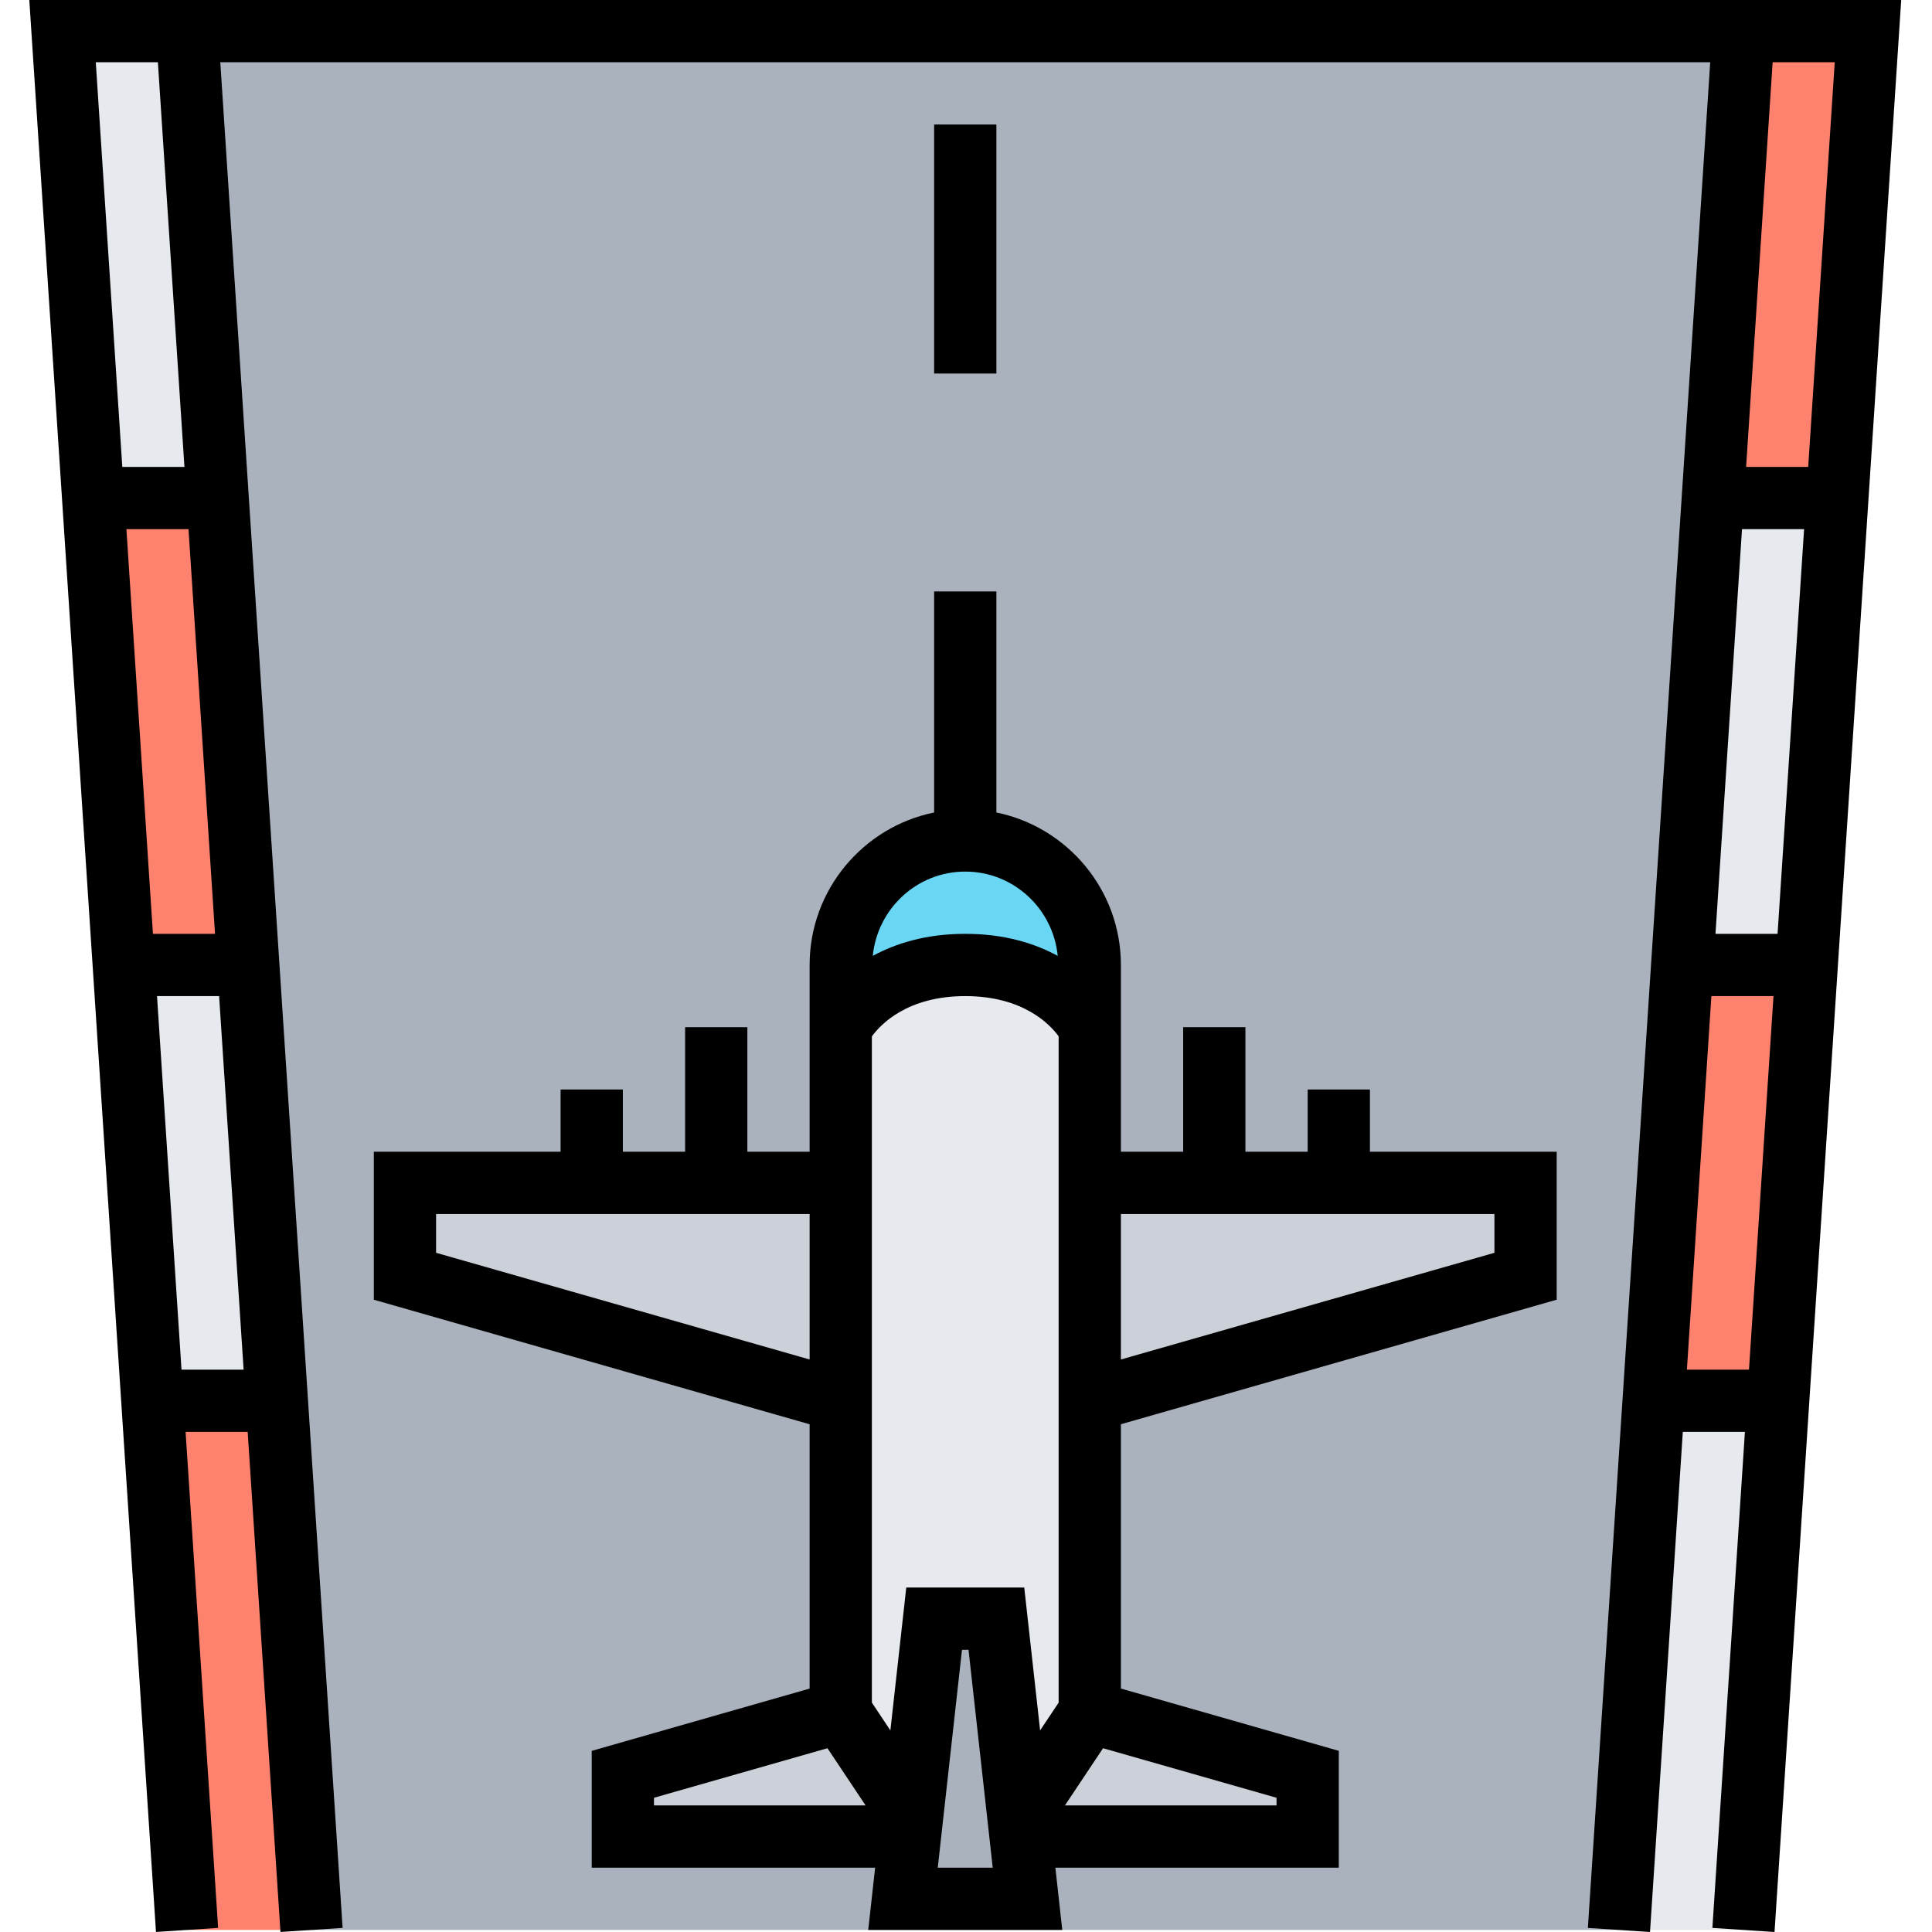 <svg height="496pt" viewBox="-7 0 496 496.528" width="496pt" xmlns="http://www.w3.org/2000/svg"><path d="M432.969 128l-7.922 120-7.36 112-8.878 136h-336l-8.88-136-7.363-112-7.918-120-7.84-120h400zm0 0" fill="#aab2bd"/><path d="M464.969 128l-7.922 120h-32l7.922-120zm0 0M449.688 360.078L440.808 496h-32l8.88-136h31.12zm0 0M63.93 360H32.809l-.88.078L24.567 248h32zm0 0" fill="#e6e9ed"/><g fill="#ff826e"><path d="M472.809 8l-7.84 120h-32l7.84-120zm0 0M457.047 248l-7.36 112.078-.878-.078h-31.121l7.359-112zm0 0M63.93 360l8.879 136h-32l-8.88-135.922.88-.078zm0 0M48.648 128l7.918 120h-32l-7.918-120zm0 0"/></g><path d="M40.809 8l7.84 120h-32L8.808 8zm0 0" fill="#e6e9ed"/><path d="M256.809 464l16-24 56 16v16h-72l-1.762.16-.879-7.84zm0 0M224.809 464l2.64.32-.883 7.84-1.757-.16h-72v-16l56-16zm0 0M384.809 304v24l-112 32v-56zm0 0M208.809 304v56l-112-32v-24zm0 0" fill="#ccd1d9"/><path d="M255.047 472.16l1.762 15.84h-32l1.757-15.84.883-7.84 5.36-48.32h16l5.359 48.32zm0 0" fill="#aab2bd"/><path d="M272.809 360v80l-16 24-2.641.32-5.36-48.32h-16l-5.359 48.32-2.64-.32-16-24V264s8-16 32-16 32 16 32 16zm0 0" fill="#e6e9ed"/><path d="M272.809 248v16s-8-16-32-16-32 16-32 16v-16c0-17.68 14.32-32 32-32 8.8 0 16.8 3.602 22.64 9.36 5.758 5.84 9.36 13.84 9.36 22.64zm0 0" fill="#69d6f4"/><path d="M344.809 280h-16v16h-16v-32h-16v32h-16v-48c0-19.313-13.77-35.473-32-39.191V152h-16v56.809c-18.235 3.718-32 19.87-32 39.191v48h-16v-32h-16v32h-16v-16h-16v16h-48v38.031l112 32.008v67.93l-56 16.008V480h72.84l-1.778 16h49.871l-1.773-16h72.84v-30.031l-56-16.008v-67.93l112-32.008V296h-48zm-88.84 128h-30.32l-4.083 36.719-4.757-7.145V266.352c2.207-3.024 9.054-10.352 24-10.352 15.015 0 21.855 7.39 24 10.336v171.238l-4.762 7.145zm-15.16-184c12.43 0 22.566 9.543 23.765 21.664-5.886-3.2-13.644-5.664-23.765-5.664s-17.88 2.465-23.77 5.664c1.2-12.121 11.336-21.664 23.77-21.664zm-136 97.969V312h96v37.39zm56 140.062l44.582-12.734 9.8 14.703H160.81zM233.742 480l6.227-56h1.68l6.222 56zm87.067-16h-54.383l9.797-14.703 44.586 12.734zm56-142.031l-96 27.422V312h96zm0 0"/><path d="M.266 0l32.558 496.52 15.969-1.047L40.433 368h15.958l8.425 128.52 15.97-1.047L49.351 16h382.914l-31.442 479.48 15.969 1.047L425.223 368h15.96l-8.359 127.48 15.969 1.047L481.352 0zM48 240H32.04l-6.817-104h15.96zm-8.617 112l-6.293-96h15.957l6.297 96zm.754-232H24.168L17.352 16h15.96zM464.266 16l-6.817 104h-15.96l6.816-104zm-23.832 120h15.957l-6.817 104h-15.957zm-14.16 216l6.292-96h15.961l-6.297 96zm0 0"/><path d="M232.809 32h16v64h-16zm0 0"/></svg>